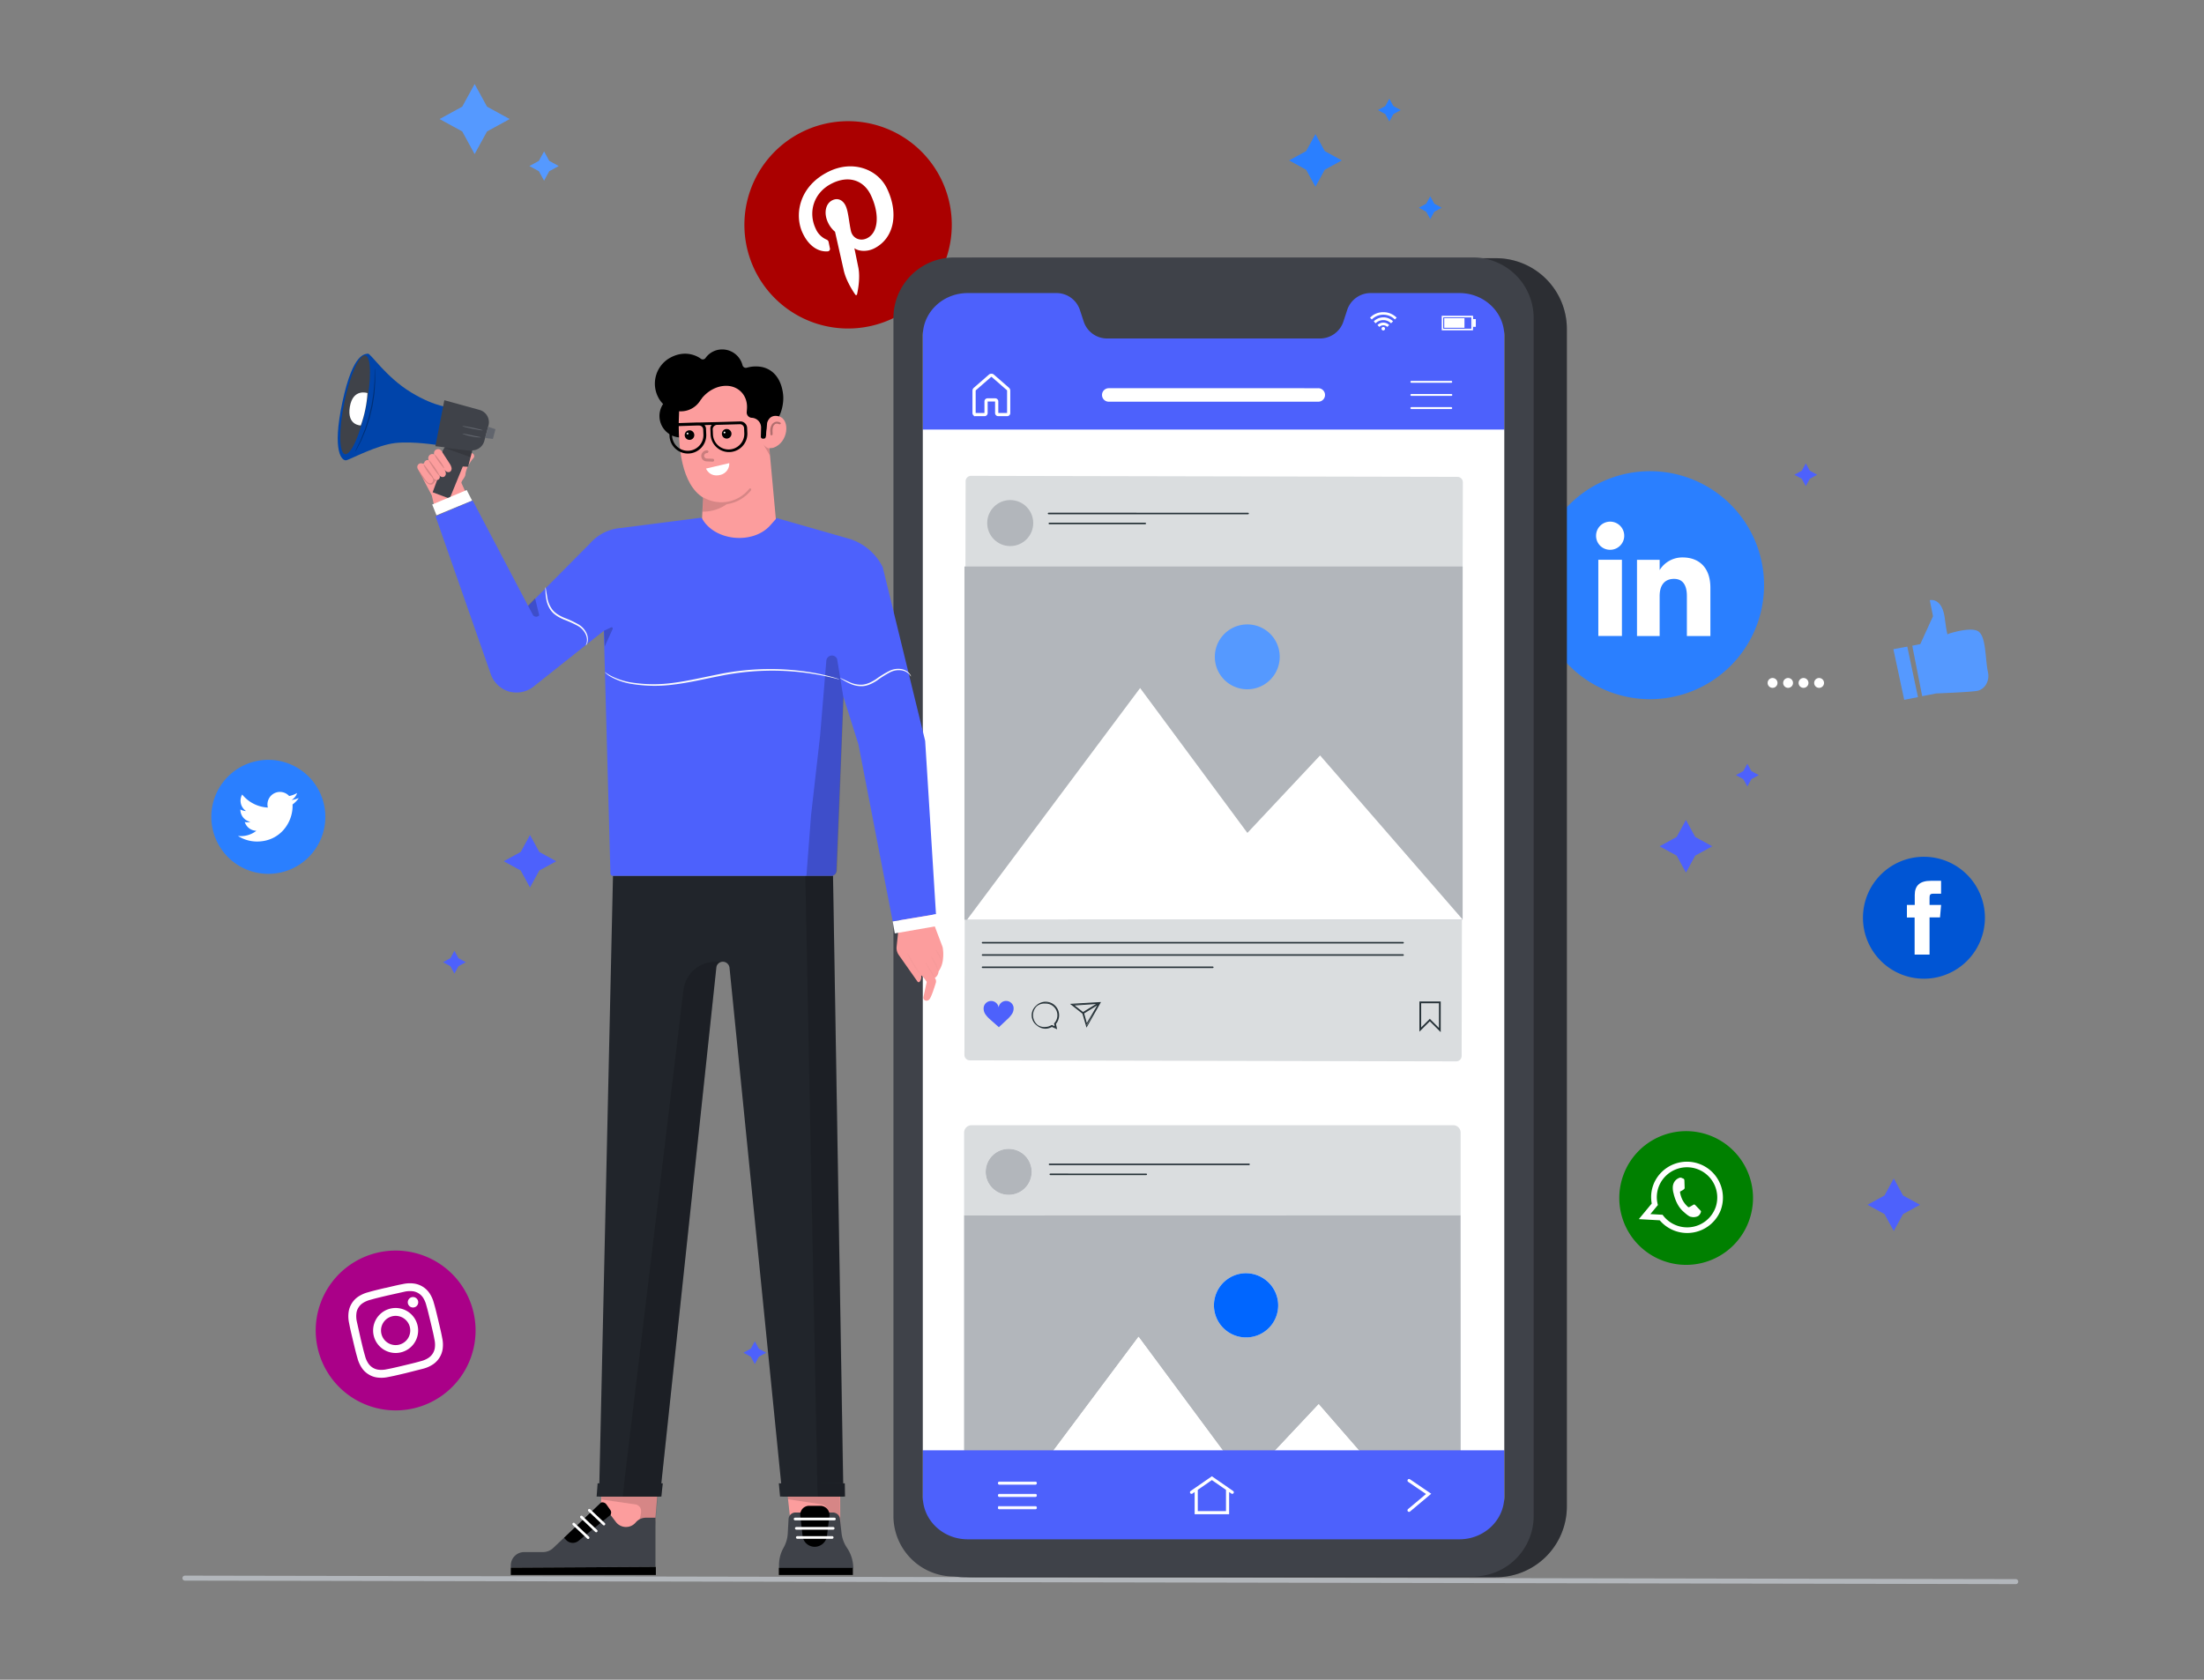 <svg xmlns="http://www.w3.org/2000/svg" xmlns:xlink="http://www.w3.org/1999/xlink" width="1265.041" height="964.298" fill="none" xmlns:v="https://vecta.io/nano"><rect width="100%" height="100%" fill="#808080" stroke="none"/><style><![CDATA[.B{fill:#fff}.C{fill:#000}.D{fill:#4d61fc}.E{fill:#fc9d9d}.F{opacity:.15}.G{stroke-miterlimit:10}.H{fill:#b2b6bb}.I{fill:#2a7fff}.J{fill:#3f4249}.K{stroke-linecap:round}.L{stroke:#fff}.M{stroke:#263238}]]></style><path d="M1157.16 909.415l-1051.2-2c-.35-.04-.673-.21-.907-.47-.234-.27-.364-.61-.364-.96s.13-.69.364-.96c.234-.26.557-.43.907-.47l1051.21 2c.35.04.67.21.91.47.23.27.36.61.36.96s-.13.69-.36.96c-.24.26-.56.43-.91.47z" class="H"/><path d="M512.81 182.605a59.54 59.54 0 0 1-45.47 2.724c-14.91-5.155-27.17-16.023-34.08-30.214h0c-6.9-14.196-7.88-30.552-2.72-45.47 5.15-14.918 16.03-27.177 30.22-34.08h0c7.03-3.419 14.66-5.42 22.46-5.889a59.55 59.55 0 0 1 23.01 3.157 59.53 59.53 0 0 1 20.05 11.721 59.65 59.65 0 0 1 14.03 18.501h0c6.9 14.196 7.88 30.552 2.72 45.47-5.15 14.918-16.02 27.177-30.22 34.08z" fill="#a00"/><path d="M474.96 144.305c.22.006.44-.04.64-.136a1.44 1.44 0 0 0 .51-.412c.13-.175.23-.38.27-.598s.02-.442-.04-.654l-.68-3.3c-.2-1-.45-1.31-1.51-1.78-2.64-1.201-4.74-3.339-5.89-6-4.49-9.22-1.6-20.84 9.47-26.23 9.8-4.76 18.1-1.39 22 6.61 5.12 10.53 4.78 21.68-2.14 25-3.82 1.86-8.21.09-9.18-4.23-1.15-5.16-1.46-11.18-3.08-14.52-1.45-3-4.27-4.71-7.59-3.09-3.91 1.9-5.08 7.46-2.45 12.88a15.64 15.64 0 0 0 4 5.21l5 22.18c1.47 6.58 6.18 13.24 6.64 13.92.06.097.14.173.25.218.1.046.21.058.33.034a.5.5 0 0 0 .28-.163c.08-.083.13-.187.14-.299.13-.64 2-8.65.78-15.15l-2.31-11.29c2.44 1.81 7.18 2.13 11.13.22 11.73-5.71 14.49-20.28 7.53-34.61-5.27-10.83-19.34-16.45-33.29-9.67-17.35 8.43-20 25.12-15 35.49 2.97 6.34 8.07 10.75 14.19 10.37z" class="B"/><path d="M947.067 401.399a65.46 65.46 0 0 1-65.44-65.46h0c0-8.595 1.693-17.105 4.983-25.045s8.11-15.155 14.188-21.232 13.293-10.896 21.233-14.185a65.45 65.45 0 0 1 25.046-4.978h0c8.595 0 17.106 1.693 25.047 4.982a65.43 65.43 0 0 1 21.233 14.188 65.44 65.44 0 0 1 14.188 21.233c3.289 7.941 4.982 16.452 4.982 25.047h0c0 8.596-1.693 17.108-4.983 25.049a65.47 65.47 0 0 1-35.427 35.422 65.47 65.47 0 0 1-25.05 4.979z" class="I"/><path d="M930.947 321.359h-13.55v43.76h13.55zm-6.84-5.73c1.602.016 3.171-.444 4.511-1.323a8.08 8.08 0 0 0 3.011-3.609c.624-1.475.795-3.102.493-4.675a8.08 8.08 0 0 0-2.193-4.157 8.07 8.07 0 0 0-4.136-2.234c-1.569-.319-3.198-.163-4.679.446s-2.748 1.644-3.639 2.975-1.368 2.896-1.368 4.497a8.02 8.02 0 0 0 .586 3.086 8 8 0 0 0 1.729 2.623 8.02 8.02 0 0 0 2.605 1.755c.976.407 2.023.616 3.08.616zm28.49 26.52c0-6.16 2.83-9.82 8.25-9.82 5 0 7.38 3.52 7.38 9.82v23h13.49v-27.74c0-11.72-6.65-17.39-15.92-17.39-2.64-.037-5.244.611-7.557 1.882a15.25 15.25 0 0 0-5.643 5.368v-5.89h-13v43.76h13z" class="B"/><path d="M559.11 148.235h299.56c10.79 0 21.13 4.285 28.76 11.912s11.91 17.972 11.91 28.758v675.91c0 5.34-1.05 10.63-3.1 15.56-2.04 4.94-5.04 9.42-8.81 13.2-3.78 3.77-8.26 6.77-13.2 8.81-4.93 2.05-10.22 3.1-15.56 3.1H552.93c-5.596 0-10.963-2.22-14.92-6.18a21.1 21.1 0 0 1-6.18-14.92v-708.86a27.29 27.29 0 0 1 27.29-27.29z" class="J"/><path opacity=".3" d="M559.11 148.235h299.56c10.79 0 21.13 4.285 28.76 11.912s11.91 17.972 11.91 28.758v675.91c0 5.34-1.05 10.63-3.1 15.56-2.04 4.94-5.04 9.42-8.81 13.2-3.78 3.77-8.26 6.77-13.2 8.81-4.93 2.05-10.22 3.1-15.56 3.1H557.91c-6.917 0-13.55-2.75-18.441-7.64a26.07 26.07 0 0 1-7.639-18.44v-703.88a27.29 27.29 0 0 1 27.29-27.29z" class="C"/><path d="M870.12 158.725H525.24v728.08h344.88z" class="B"/><path d="M863.53 161.605h-334v85h334z" class="D"/><path d="M838.37 785.225v-135a4.25 4.25 0 0 0-4.25-4.25h-276.5a4.25 4.25 0 0 0-4.25 4.25v47.49l285-.07zm-259.41-99.26c-2.615 0-5.171-.775-7.345-2.228s-3.868-3.517-4.869-5.933-1.262-5.074-.752-7.638 1.769-4.92 3.618-6.769a13.22 13.22 0 0 1 6.769-3.618c2.564-.51 5.223-.248 7.638.752s4.48 2.695 5.933 4.869 2.228 4.73 2.228 7.345a13.22 13.22 0 0 1-13.22 13.22z" fill="#dadddf"/><path d="M838.35 697.655l-285 .07v184.67h14.17l86-114.94 61.59 83.15 41.78-44.48 66.32 76.26h15.18v-97.18zm-123.32 70.16c-3.639-.035-7.186-1.147-10.195-3.195s-5.344-4.94-6.712-8.312a18.43 18.43 0 0 1-.976-10.639c.731-3.566 2.502-6.834 5.087-9.395a18.44 18.44 0 0 1 20.074-3.917 18.43 18.43 0 0 1 8.246 6.792c2.019 3.029 3.096 6.587 3.096 10.226a18.52 18.52 0 0 1-1.442 7.086c-.942 2.244-2.317 4.281-4.046 5.993s-3.779 3.068-6.032 3.988-4.666 1.386-7.1 1.373z" class="H"/><path d="M715.11 850.625l-61.64-83.17-85.94 114.94 255.68.01-66.31-76.26z" class="B"/><path d="M715.02 730.935a18.44 18.44 0 0 0-10.192 3.2 18.43 18.43 0 0 0-6.708 8.314c-1.367 3.373-1.705 7.074-.972 10.639s2.504 6.832 5.09 9.392 5.872 4.297 9.444 4.993 7.269.321 10.628-1.081a18.44 18.44 0 0 0 11.34-17.017c-.01-2.435-.501-4.843-1.443-7.088a18.51 18.51 0 0 0-4.049-5.995c-1.73-1.713-3.781-3.067-6.035-3.987s-4.668-1.384-7.103-1.37z" fill="#06f"/><use xlink:href="#B" class="H"/><path d="M602.41 668.445h114.51m-114.07 5.72l55.06.01" stroke-width=".88" class="G K M"/><path d="M863.5 832.605h-334v59h334z" class="D"/><path d="M837.65 883.695H555.4c-14.22 0-25.74-11-25.74-24.53v-666.39c0-13.55 11.53-24.53 25.75-24.53h50.81a14.14 14.14 0 0 1 8.31 2.561c2.432 1.705 4.266 4.133 5.24 6.939l2.33 7.08a14.13 14.13 0 0 0 5.241 6.935c2.432 1.704 5.34 2.598 8.309 2.555h121.8a14.14 14.14 0 0 0 8.308-2.557c2.432-1.703 4.266-4.129 5.242-6.933l2.32-7.08a14.16 14.16 0 0 1 5.247-6.938c2.434-1.705 5.342-2.602 8.313-2.562h50.81c14.22 0 25.75 11 25.74 24.53v666.39c-.03 13.54-11.56 24.53-25.78 24.53zm-324.84-701.09v687.73c.011 9.2 3.671 18.03 10.177 24.54a34.78 34.78 0 0 0 24.533 10.18h298c9.22 0 18.06-3.66 24.58-10.18s10.19-15.36 10.19-24.58v-687.73a34.79 34.79 0 0 0-10.19-24.573c-6.52-6.517-15.36-10.177-24.58-10.177h-298a34.76 34.76 0 0 0-34.71 34.79z" class="J"/><g class="B"><use xlink:href="#C"/><path d="M833.03 227.285H810.1a.55.55 0 0 1-.55-.55c-.001-.073.012-.145.039-.212s.068-.129.119-.18.112-.092.18-.119.139-.04.212-.039h22.93a.55.55 0 0 1 .55.55.55.55 0 0 1-.55.55z"/><use xlink:href="#C" y="15.07"/></g><path d="M568.19 215.785l-8.67 7.56a1.27 1.27 0 0 0-.316.429c-.074.164-.113.341-.114.521v12.85c0 .224.088.438.245.598a.85.85 0 0 0 .595.252h5.19c.111 0 .222-.022.325-.065a.84.84 0 0 0 .276-.184c.079-.079.141-.173.184-.276a.84.84 0 0 0 .065-.325v-6.71c0-.224.088-.438.245-.598s.371-.249.595-.252h4.43a.85.85 0 0 1 .84.85v6.71a.84.84 0 0 0 .249.601.83.83 0 0 0 .276.184.84.84 0 0 0 .325.065h5.19a.85.85 0 0 0 .84-.85v-12.84a1.29 1.29 0 0 0-.43-1l-8.67-7.56c-.238-.192-.537-.294-.843-.287s-.599.123-.827.327z" stroke-width="1.84" class="G L"/><path d="M836.54 273.76l-279.19-.584a3.1 3.1 0 0 0-3.106 3.093l-.69 329.349a3.1 3.1 0 0 0 3.094 3.107l279.189.585a3.1 3.1 0 0 0 3.107-3.094l.689-329.349a3.1 3.1 0 0 0-3.093-3.107z" fill="#dadddf"/><path d="M839.52 325.225H553.57v202.76h285.95z" class="H"/><path d="M555.08 527.975l99.32-132.98 61.57 83.17 41.73-44.48 81.84 94.22z" class="B"/><path d="M734.52 376.915c.036 3.69-1.026 7.308-3.05 10.393a18.61 18.61 0 0 1-8.319 6.937 18.62 18.62 0 0 1-10.772 1.134c-3.624-.698-6.958-2.457-9.58-5.054s-4.414-5.914-5.147-9.531a18.62 18.62 0 0 1 7.885-19.168 18.62 18.62 0 0 1 10.363-3.151 18.54 18.54 0 0 1 18.62 18.44z" fill="#59f"/><use xlink:href="#B" x="0.88" y="-372.46" class="H"/><g class="G M"><path d="M826.43 591.335l-5.75-5.73-5.47 5.46v-15.63h11.23z"/><path d="M606.42 590.455l-2.69-1.2c-1.057.63-2.252.994-3.48 1.06-1.715.018-3.385-.552-4.73-1.617s-2.283-2.559-2.659-4.233a7.49 7.49 0 0 1 .596-4.963c.761-1.538 2.027-2.766 3.585-3.483a7.49 7.49 0 0 1 4.978-.451c1.663.424 3.129 1.405 4.154 2.78s1.548 3.061 1.48 4.775a7.49 7.49 0 0 1-1.854 4.642zm-6.28-14.56c-.981-.104-1.972.001-2.909.307a7 7 0 0 0-4.238 3.844c-.396.903-.596 1.88-.589 2.866a7 7 0 0 0 .634 2.855c.41.897 1.005 1.697 1.746 2.348s1.61 1.138 2.552 1.429a7.01 7.01 0 0 0 2.914.261c1.186-.073 2.337-.437 3.35-1.06l.11-.06 2 .88-.45-1.94.09-.1a6.94 6.94 0 0 0-1.369-10.533c-1.14-.73-2.468-1.112-3.821-1.097zm14.7.62l6.66 5.27 2.2 7.52 7.8-13.78zm15.25-.43l-8.46 5.2-5.48-4.27zm-6.39 11.85l-1.71-6.27 8.53-5.24z" stroke-width=".5"/></g><path d="M581.73 578.085a4.33 4.33 0 0 0-1.567-2.532 4.34 4.34 0 0 0-5.591.189 4.34 4.34 0 0 0-1.392 2.633 4.33 4.33 0 0 0-4.211-3.721 4.33 4.33 0 0 0-2.827.986c-.796.655-1.332 1.571-1.512 2.585a5.81 5.81 0 0 0 1.07 4.21 16.98 16.98 0 0 0 3.06 3.22l4.57 4.06 4.38-4.13c1.136-.957 2.144-2.056 3-3.27a5.83 5.83 0 0 0 1.02-4.23z" class="D"/><g stroke-width=".88" class="G K M"><path d="M563.97 541.195l241.35.02m-241.35 7.03l241.35.01m-241.35 7.04l132.13.01m-94.24-260.52l114.51.01"/><path d="M602.3 300.515h55.05"/></g><path d="M594.37 852.105h-20.85a.68.68 0 0 1-.365-.24c-.092-.12-.142-.26-.142-.41s.05-.29.142-.41a.68.68 0 0 1 .365-.24h20.88c.145.04.274.12.366.24s.142.26.142.41-.05.29-.142.41-.221.2-.366.24zm0 7.04h-20.85a.65.65 0 0 1-.353-.24.68.68 0 0 1-.136-.4c0-.15.048-.29.136-.41a.65.65 0 0 1 .353-.24h20.88c.141.04.264.12.353.24a.68.68 0 0 1 .136.41.68.68 0 0 1-.136.4c-.089.12-.212.2-.353.24zm0 7.05h-20.85a.58.58 0 0 1-.5-.64c-.017-.15.025-.3.118-.43a.58.58 0 0 1 .382-.22h20.88a.68.68 0 0 1 .365.24c.092.12.142.26.142.41s-.05.29-.142.41a.68.68 0 0 1-.365.24z" stroke-width=".45" class="B L G"/><path d="M808.76 849.965l11.24 7.65-11.25 9.44m-104.16-12.15v13.5H686.6v-13.5m-2.7 1.8l11.7-8.1 11.69 8.1" stroke-width="1.8" class="K G L"/><g class="B"><path d="M801.68 182.335l-.68.68-.39.39a9.35 9.35 0 0 0-3.034-2.032c-1.135-.472-2.352-.714-3.581-.714s-2.446.242-3.581.714a9.35 9.35 0 0 0-3.034 2.032l-.38-.39-.67-.68h.05l.87-.77c.614-.505 1.285-.934 2-1.28a10.4 10.4 0 0 1 2.66-.89l1.33-.18h1.17l.9.07c.834.092 1.654.287 2.44.58.572.211 1.124.472 1.65.78a10.19 10.19 0 0 1 1.58 1.1l.72.65zm-12.16 3.27l-1-1.12a7.61 7.61 0 0 1 4.41-2.21c1.202-.182 2.43-.078 3.583.305a7.71 7.71 0 0 1 3.057 1.895l-1.14 1.13a6.29 6.29 0 0 0-8.88 0zm7.83 1l-1.08 1.08a3.14 3.14 0 0 0-1.044-.703c-.392-.162-.812-.242-1.236-.237-.422-.002-.84.081-1.229.242a3.18 3.18 0 0 0-1.041.698l-1.08-1.07c.438-.445.959-.799 1.535-1.041s1.194-.367 1.818-.368a4.71 4.71 0 0 1 1.819.362 4.73 4.73 0 0 1 1.538 1.037zm-2.38 2.1a1 1 0 0 1-.168.556c-.11.164-.266.292-.449.368s-.384.095-.578.057-.372-.134-.512-.274-.235-.318-.274-.512a1.01 1.01 0 0 1 .057-.578c.076-.182.204-.339.369-.449s.357-.168.555-.168c.265 0 .52.105.707.293s.293.442.293.707zm219.607 203.354c0-.56.166-1.107.477-1.572a2.84 2.84 0 0 1 1.27-1.043c.517-.215 1.086-.27 1.635-.161a2.83 2.83 0 0 1 1.449.775c.396.396.665.9.775 1.449s.053 1.118-.161 1.635-.577.959-1.043 1.27a2.83 2.83 0 0 1-2.655.262c-.343-.143-.655-.351-.918-.614s-.471-.575-.614-.918a2.83 2.83 0 0 1-.215-1.083zm8.91 0c0-.56.166-1.108.478-1.573a2.83 2.83 0 0 1 1.271-1.043 2.84 2.84 0 0 1 3.086.618c.395.397.664.902.772 1.452a2.83 2.83 0 0 1-2.787 3.376c-.749-.003-1.466-.302-1.995-.832a2.83 2.83 0 0 1-.825-1.998z"/><use xlink:href="#D"/><use xlink:href="#D" x="8.939"/><path d="M845.46 189.605h-17.94v-8.33h18zm-17.09-.91h16.15v-6.51h-16.15zm12.2-6.04h-11.61v5.51h11.61z"/><path d="M847.08 183.175h-1.6v4.46h1.6zm-90.42 39.69H636.4a3.87 3.87 0 0 0-3.87 3.87v.01a3.87 3.87 0 0 0 3.87 3.87h120.26a3.87 3.87 0 0 0 3.87-3.87v-.01a3.87 3.87 0 0 0-3.87-3.87z"/></g><path d="M954.1 723.605c-4.71-1.797-9.01-4.504-12.67-7.965s-6.6-7.61-8.66-12.209c-2.05-4.598-3.18-9.557-3.32-14.592a38.31 38.31 0 0 1 2.51-14.754h0a38.33 38.33 0 0 1 7.96-12.693 38.49 38.49 0 0 1 12.22-8.674 38.37 38.37 0 0 1 14.61-3.332c5.04-.139 10.06.717 14.77 2.519h0c9.5 3.632 17.17 10.889 21.32 20.175 4.16 9.287 4.45 19.842.82 29.345h0a38.34 38.34 0 0 1-7.96 12.695c-3.46 3.667-7.62 6.615-12.22 8.676a38.35 38.35 0 0 1-14.61 3.331 38.34 38.34 0 0 1-14.77-2.522z" fill="green"/><path d="M987.81 694.245a20.62 20.62 0 0 0-.81-15.356c-2.23-4.824-6.24-8.6-11.19-10.544a20.67 20.67 0 0 0-15.38.109c-4.92 2.013-8.87 5.846-11.04 10.701-.12.28-.24.56-.34.84-1.34 3.485-1.68 7.271-1 10.94l-7.4 8.95 12 .68c2.32 2.723 5.3 4.799 8.65 6.026 3.36 1.227 6.98 1.563 10.5.976 3.53-.587 6.84-2.078 9.62-4.327a20.76 20.76 0 0 0 6.23-8.505c.05-.13.11-.32.16-.49zm-25.62 9.22c-3.18-1.206-5.93-3.321-7.91-6.08l-7-.39 4.31-5.21c-.97-3.505-.78-7.227.52-10.62a16.99 16.99 0 0 1 .68-1.53 17.34 17.34 0 0 1 9.32-8.389c4.04-1.539 8.51-1.516 12.53.066 4.03 1.582 7.32 4.608 9.23 8.486s2.31 8.331 1.11 12.487c-.13.449-.28.889-.46 1.32a17.34 17.34 0 0 1-9.13 9.532 17.33 17.33 0 0 1-13.2.328zm13.52-8.86l-2.65-2.77c-.37-.32-.66-.52-1.16-.17s-1.81 1.06-2.2 1.26-.68.14-1.07-.27c-1.18-1.086-2.17-2.368-2.92-3.79-.67-1.342-1.13-2.774-1.39-4.25-.09-.57.25-.73.58-.87s.68-.37 1-.55l.25-.16c.18-.138.36-.288.52-.45a.84.84 0 0 0 .24-.38.86.86 0 0 0 .03-.45l-.13-4c-.04-1-.49-1.08-.77-1.18s-.57-.27-.88-.39a1.83 1.83 0 0 0-1.49.1 5.65 5.65 0 0 0-1.93 1.31 5.54 5.54 0 0 0-1.22 1.98c-.2.543-.33 1.112-.37 1.69a11.68 11.68 0 0 0 .45 3.9c.11.39 1.28 6.45 5.36 10.17s4.34 3.09 5.24 3.34 3.23-.06 4-1a4.08 4.08 0 0 0 1.13-2.13c.03-.28-.24-.52-.62-.94z" fill-rule="evenodd" class="B"/><path d="M154.01 501.665a32.72 32.72 0 0 1-12.524-2.492c-3.97-1.645-7.578-4.056-10.616-7.095a32.73 32.73 0 0 1-7.092-10.619c-1.644-3.97-2.489-8.226-2.488-12.524h0c0-8.678 3.447-17 9.583-23.137s14.459-9.583 23.137-9.583h0c4.298 0 8.554.847 12.525 2.491s7.579 4.056 10.619 7.095 5.45 6.648 7.095 10.619 2.491 8.227 2.491 12.525h0a32.72 32.72 0 0 1-2.492 12.524c-1.645 3.97-4.056 7.578-7.095 10.616a32.71 32.71 0 0 1-10.619 7.092c-3.97 1.644-8.226 2.489-12.524 2.488z" class="I"/><path d="M136.58 479.895c3.28 2.109 7.1 3.224 11 3.21 13.29 0 20.79-11.21 20.34-21.28 1.404-1.007 2.614-2.261 3.57-3.7a14.47 14.47 0 0 1-4.11 1.13c1.501-.907 2.621-2.328 3.15-4a14.38 14.38 0 0 1-4.55 1.73 7.16 7.16 0 0 0-4.099-2.246 7.15 7.15 0 0 0-4.611.761c-1.409.763-2.521 1.975-3.16 3.445s-.764 3.11-.36 4.66c-2.844-.143-5.626-.883-8.166-2.172a20.31 20.31 0 0 1-6.574-5.308 7.16 7.16 0 0 0-.754 5.173c.41 1.758 1.469 3.296 2.964 4.307-1.136-.037-2.247-.345-3.24-.9a7.17 7.17 0 0 0 5.74 7.11c-1.054.281-2.158.322-3.23.12.453 1.426 1.34 2.675 2.538 3.572a7.17 7.17 0 0 0 4.142 1.428 14.37 14.37 0 0 1-10.59 2.96z" class="B"/><path d="M237.72 808.445a45.88 45.88 0 0 1-55.26-34h0a45.88 45.88 0 0 1 5.556-34.671c6.376-10.363 16.608-17.769 28.444-20.589h0a45.88 45.88 0 0 1 34.671 5.556c10.364 6.376 17.77 16.608 20.589 28.444h0c2.819 11.837.821 24.308-5.556 34.671s-16.607 17.769-28.444 20.589z" fill="#a08"/><path d="M222.31 743.755l9.92-2.22c1.559-.341 3.164-.422 4.75-.24 1.151.161 2.256.558 3.246 1.168a8.42 8.42 0 0 1 2.504 2.372 14.2 14.2 0 0 1 1.92 4.35c.73 2.55.94 3.32 2.5 9.85s1.72 7.31 2.21 9.92a13.92 13.92 0 0 1 .24 4.75 8.32 8.32 0 0 1-1.16 3.25c-.61.991-1.421 1.842-2.38 2.5-1.324.887-2.793 1.537-4.34 1.92-2.55.73-3.32.94-9.85 2.5s-7.32 1.71-9.93 2.21a13.86 13.86 0 0 1-4.74.24 8.32 8.32 0 0 1-3.25-1.16c-.991-.61-1.842-1.421-2.5-2.38-.887-1.324-1.537-2.793-1.92-4.34-.74-2.55-.95-3.32-2.5-9.85l-2.22-9.93c-.345-1.556-.422-3.158-.23-4.74a7.65 7.65 0 0 1 1.16-3.25c.596-.998 1.405-1.852 2.37-2.5a14.12 14.12 0 0 1 4.35-1.93c2.55-.73 3.32-.94 9.85-2.49zm-1.05-4.41c-6.65 1.58-7.47 1.81-10.05 2.55a18.55 18.55 0 0 0-5.67 2.55c-1.476 1.015-2.724 2.328-3.662 3.853a12.85 12.85 0 0 0-1.788 5.007c-.264 2.07-.173 4.17.27 6.21.51 2.64.68 3.48 2.26 10.13s1.81 7.47 2.55 10.05a18.55 18.55 0 0 0 2.55 5.67c1.005 1.486 2.323 2.735 3.86 3.66a12.19 12.19 0 0 0 5 1.79 18.08 18.08 0 0 0 6.21-.28c2.64-.5 3.48-.67 10.13-2.25l10.05-2.55a18.55 18.55 0 0 0 5.67-2.55c1.474-1.018 2.719-2.331 3.658-3.856s1.548-3.23 1.792-5.004a18.14 18.14 0 0 0-.28-6.22c-.5-2.63-.67-3.47-2.25-10.12s-1.81-7.47-2.55-10a18.55 18.55 0 0 0-2.55-5.67c-1.018-1.474-2.331-2.719-3.856-3.658s-3.23-1.548-5.004-1.792c-2.074-.265-4.177-.173-6.22.27-2.63.51-3.47.68-10.12 2.26m2.84 11.85c-2.487.59-4.743 1.904-6.483 3.776s-2.885 4.218-3.292 6.741a12.91 12.91 0 0 0 5.979 13.054c2.176 1.341 4.701 2.006 7.255 1.912s5.023-.945 7.094-2.443a12.91 12.91 0 0 0 4.54-5.972c.89-2.396 1.049-5.002.457-7.488a12.93 12.93 0 0 0-5.794-8.005c-2.915-1.796-6.424-2.362-9.756-1.575zm4.93 20.73a8.4 8.4 0 0 1-4.863-.296c-1.555-.578-2.905-1.604-3.878-2.948a8.38 8.38 0 0 1-1.586-4.606c-.061-1.658.37-3.298 1.24-4.711a8.38 8.38 0 0 1 3.649-3.228 8.39 8.39 0 0 1 10.639 12.027 8.39 8.39 0 0 1-5.201 3.762zm10.95-25.03c.133.576.092 1.179-.117 1.732a2.99 2.99 0 0 1-1.057 1.378 3 3 0 0 1-3.322.118c-.503-.31-.904-.762-1.152-1.299a3 3 0 0 1-.239-1.72c.091-.584.353-1.128.753-1.564a3 3 0 0 1 1.494-.885 3.01 3.01 0 0 1 1.18-.051 3.02 3.02 0 0 1 1.109.409 2.99 2.99 0 0 1 .864.805c.232.323.398.689.487 1.077" class="B"/><path d="M1097.59 370.695l4.61-.92 7.29-16-1.83-9.21s7-1.85 8.6 10.37 1.85 9 1.85 9 11.64-3.95 16.66-1.87c5.41 2.23 4.5 15.73 6.28 23.85.89 4.09-.87 8.41-4.49 10.13a6.76 6.76 0 0 1-1.59.55c-3.78.75-23.68 1.5-23.68 1.5l-8 1.58zm-10.83 2l6.21 29.07 7.9-1.56-6.13-29z" fill="#59f"/><path d="M1104.29 561.865a35 35 0 0 1-24.75-10.251c-6.56-6.564-10.25-15.466-10.25-24.749h0c0-9.283 3.69-18.185 10.25-24.749s15.47-10.251 24.75-10.251h0a35.02 35.02 0 0 1 24.75 10.251c6.56 6.564 10.25 15.466 10.25 24.749h0c0 9.283-3.69 18.185-10.25 24.749-6.57 6.564-15.47 10.251-24.75 10.251z" fill="#0055d4"/><path d="M1098.95 548.005h8.57v-21.35h6l.63-7.15h-6.63v-4.08c0-1.68.34-2.35 2-2.35h4.61v-7.42h-5.9c-6.35 0-9.21 2.8-9.21 8.14v5.71h-4.5v7.23h4.43z" class="B"/><path d="M797.45 56.655l2.32 4.23 4.23 2.32-4.23 2.31-2.32 4.23-2.31-4.23-4.24-2.32 4.24-2.31z" class="I"/><path d="M1036.479 265.995l2.31 4.23 4.23 2.32-4.23 2.31-2.32 4.23-2.31-4.23-4.23-2.31 4.23-2.32zm-33.539 172.44l2.31 4.23 4.23 2.32-4.23 2.31-2.31 4.23-2.32-4.23-4.23-2.32 4.23-2.31z" class="D"/><path d="M820.93 112.705l2.32 4.23 4.23 2.31-4.23 2.32-2.32 4.23-2.31-4.23-4.23-2.32 4.23-2.31z" class="I"/><path d="M312.29 86.915l2.97 5.43 5.44 2.98-5.44 2.97-2.98 5.44-2.97-5.44-5.44-2.97 5.44-2.98z" fill="#59f"/><path d="M260.83 545.835l2.31 4.23 4.24 2.32-4.24 2.31-2.31 4.23-2.32-4.23-4.23-2.31 4.24-2.32zm172.43 224.18l2.31 4.24 4.23 2.31-4.23 2.31-2.31 4.24-2.32-4.24-4.23-2.31 4.23-2.32z" class="D"/><path d="M755.03 76.975l5.35 9.77 9.77 5.35-9.77 5.34-5.35 9.78-5.34-9.78-9.77-5.34 9.77-5.35z" class="I"/><path d="M272.43 48.215l7.11 13.01 13.02 7.12-13.02 7.12-7.12 13.01-7.11-13.02-13.01-7.11 13.01-7.12z" fill="#59f"/><path d="M967.69 470.725l5.34 9.77 9.78 5.35-9.78 5.34-5.34 9.78-5.34-9.78-9.78-5.34 9.78-5.35zm-663.48 8.62l5.33 9.75 9.75 5.33-9.75 5.33-5.33 9.75-5.33-9.75-9.75-5.33 9.75-5.33zm782.77 197.22l5.33 9.75 9.75 5.33-9.75 5.33-5.33 9.75-5.33-9.75-9.75-5.33 9.75-5.33z" class="D"/><path d="M270.29 260.135c-1.5.23-4.7 3.09-6.82 7.65l-.12.2c-1.54 3.09-5-4.2-5.88-7-.147-.434-.392-.828-.716-1.153a3.01 3.01 0 0 0-1.151-.719 3 3 0 0 0-1.35-.139c-.455.058-.89.219-1.273.471l-8.71 6.35-2.79.64c-.626.366-1.092.952-1.306 1.645s-.163 1.439.146 2.095l7.52 14.25 2.11 9.21 18.88-7.58-4-8.85c0-1.25 2.08-2.95 2.28-4.66.182-1.549.632-3.055 1.33-4.45.747-1.577 1.655-3.071 2.71-4.46.09-.08.19-.2.28-.27a1.9 1.9 0 0 0 .45-.58 1.7 1.7 0 0 0 .055-1.835 1.7 1.7 0 0 0-1.645-.815z" class="E"/><path d="M259.25 234.015s-8.85 0-23.27-8.73-23.4-22.66-24.83-22.26-8.44-1.12-14.62 27.82-.07 34 2.32 33.38 17.67-8.78 28.11-9.9 24.71 1.28 24.71 1.28z" fill="#04a"/><g class="J"><path d="M280.37 244.295l-1.65 6.12-.74 2.74a7.31 7.31 0 0 1-3.254 4.337c-1.6.975-3.514 1.299-5.346.903l-19.48-2.24 5.14-26.39 20.21 5.57a7.32 7.32 0 0 1 4.407 3.424c.96 1.679 1.216 3.669.713 5.536z"/><path d="M271.91 255.395l-3.23 12.58-3.06-.16-7.54 18.45-9.75-3.66s4.39-11.65 5.56-16.07-1.41-4.79-1.41-4.79l3.9-7.12zm-74.3-24.29c-3.23 15.65-3.07 28.92.37 29.63s8.85-11.41 12.08-27.06 3.07-28.92-.37-29.63-8.85 11.41-12.08 27.06z"/></g><path d="M282.9 252.005l-4.45-.59 1.74-6.44 4.19 1.46z" fill="#61656d"/><path d="M249.62 276.385s-2.1 5.32-7.1-2.06l-2.64-5.06 11.05 6.28zm5.42-19.34l15.05 5.45.92-3.59z" class="F C"/><path d="M277.11 247.055c0 .18-2.69-.23-5.93-.9s-5.85-1.35-5.81-1.53 2.69.23 5.94.9 5.84 1.36 5.8 1.53zm-1.09 4.03c0 .09-.62.08-1.61 0-.5 0-1.09-.09-1.74-.17s-1.35-.26-2.09-.41c-1.81-.292-3.574-.816-5.25-1.56 0-.19 2.45.29 5.38.93l2.06.46 1.7.3c.96.19 1.56.36 1.55.45z" fill="#61656d"/><path d="M210.94 225.655s-8.35-2.91-10.14 7.89 6.29 10.71 6.29 10.71c2.15-5.989 3.446-12.25 3.85-18.6z" class="B"/><path opacity=".3" d="M215.14 211.465c.1.645.147 1.297.14 1.95l.12 5.36-.24 3.69c0 .66-.09 1.35-.14 2.06 0 .35-.05.71-.07 1.07s-.1.73-.15 1.1l-.7 4.64-.19 1.22-.26 1.22-.59 2.49-.59 2.49-.31 1.22-.38 1.17-1.45 4.47-.35 1.05-.42 1-.8 1.91-1.44 3.41-2.49 4.73a12.43 12.43 0 0 1-1 1.69c.207-.623.465-1.229.77-1.81l2.31-4.81 1.36-3.42.76-1.9.4-1c.13-.34.23-.7.34-1.05l1.41-4.45.37-1.17c.13-.4.2-.8.3-1.2l.58-2.47.59-2.48.27-1.21.19-1.21.73-4.6.16-1.09.09-1.07.17-2 .31-3.67.09-5.33a12.27 12.27 0 0 1 .11-2z" class="C"/><g class="E"><path d="M250.1 258.225c-.511.382-.857.945-.965 1.574s.03 1.276.385 1.806l5 7.41c.437.665 1.001 1.236 1.66 1.68.319.22.694.346 1.081.364s.771-.074 1.109-.264c.326-.264.572-.613.711-1.008s.167-.822.079-1.232a6.86 6.86 0 0 0-1-2.31l-4.76-7.35a2.3 2.3 0 0 0-1.512-1.016 2.31 2.31 0 0 0-1.778.396z"/><path d="M246.79 261.095a2.49 2.49 0 0 0-.58 3.33l5 7.41a6.33 6.33 0 0 0 1.66 1.68 2.12 2.12 0 0 0 1.086.356 2.13 2.13 0 0 0 1.114-.256 2.25 2.25 0 0 0 .709-1.009c.138-.396.163-.822.071-1.231-.182-.827-.521-1.612-1-2.31l-4.76-7.35a2.3 2.3 0 0 0-1.512-1.016c-.308-.058-.624-.053-.93.016a2.31 2.31 0 0 0-.848.38z"/><path d="M244.3 264.515a2.11 2.11 0 0 0-.55 2.89l4.44 6.39a5.19 5.19 0 0 0 1.48 1.44c.292.218.645.338 1.01.344s.721-.103 1.02-.31.526-.504.648-.848a1.74 1.74 0 0 0 .032-1.066c-.161-.717-.46-1.397-.88-2l-4.24-6.33a2.1 2.1 0 0 0-.603-.592c-.239-.154-.507-.259-.788-.306a2.09 2.09 0 0 0-1.609.388z"/><path d="M240.41 266.355c-.449.321-.757.802-.86 1.344s.009 1.104.31 1.566l4.46 6.42a5.4 5.4 0 0 0 1.49 1.45 1.75 1.75 0 0 0 2.036.028 1.76 1.76 0 0 0 .684-1.918c-.16-.718-.459-1.397-.88-2l-4.26-6.37c-.162-.232-.369-.429-.608-.58a2.14 2.14 0 0 0-.785-.301c-.28-.048-.565-.039-.841.024s-.536.182-.766.347z"/></g><path d="M254.91 268.655c-.2.15-1.58-1.44-3.09-3.55s-2.56-3.92-2.36-4.06 1.57 1.45 3.08 3.55 2.57 3.92 2.37 4.06zm-2.71 4.35c-.2.13-1.72-1.72-3.38-4.14s-2.86-4.5-2.66-4.64 1.71 1.71 3.38 4.14 2.86 4.5 2.66 4.64zm-3.56 1.31c-.18.16-1.73-1.34-3.26-3.48s-2.44-4.09-2.24-4.21 1.45 1.59 3 3.7 2.68 3.83 2.5 3.99z" class="F C"/><path d="M270.96 287.375l-20.42 8.43-2.46-6.17 19.8-8.33z" class="B"/><path d="M374.59 890.085l-59.86 1.52 23.87-17a15.06 15.06 0 0 0 4.636-5.24c1.114-2.08 1.721-4.4 1.774-6.76l1.05-19 32.49.12z" class="E"/><path d="M367.95 868.195v-.35c.116-.99-.16-1.98-.77-2.76-.611-.79-1.505-1.3-2.49-1.43l-19.45-2.8.23-3.73h32.27l-2.92 31.68-26.08-2.91 8.61-3.38c2.899-1.2 5.416-3.17 7.283-5.69s3.013-5.51 3.317-8.63z" class="C F"/><path d="M482.32 888.925h-26.9l-5.01-45.54 31.79.12z" class="E"/><path d="M475.57 881.235l-.7-14c-.071-.88-.429-1.7-1.018-2.36a4.01 4.01 0 0 0-2.242-1.25l-19.34-2.92-.46-3.84 30.28.12.11 32.26z" class="C F"/><g fill="#21252b"><path d="M478.13 502.765l5.94 356.38h-34.94l-30.4-303.54c-.099-.952-.545-1.835-1.253-2.479a3.89 3.89 0 0 0-2.587-1.011c-.951-.007-1.867.351-2.561 1.001s-1.113 1.54-1.169 2.489l-32.38 303.51h-34.94l8-356.38z"/><path d="M485 859.145h-37.27l-.7-7.57h37.85z"/></g><path d="M485 859.145h-15.61l-.35-7.57h15.84zm-127.18-4.2l34.47-286.61c.532-4.451 2.673-8.554 6.019-11.536a18.37 18.37 0 0 1 12.151-4.654h4.31c-.951-.007-1.867.351-2.561 1.001a3.71 3.71 0 0 0-1.169 2.489l-32.14 301.88z" class="F C"/><path d="M379.6 859.145h-37.15l.58-7.57h37.38z" fill="#21252b"/><g class="C"><path d="M379.6 859.145h-22.13l.82-7.57h22.12zm98.53-356.38l6 348.57-15 .12-7.22-364.53z" class="F"/><path d="M390.39 251.155a12.37 12.37 0 0 1-11.86-12.86 12.37 12.37 0 0 1 3.974-8.593c2.412-2.225 5.608-3.4 8.886-3.267.37 0 1.37-.24 1.25.13-2.75 10.73.5 24.59-2.25 24.59z"/></g><g class="E"><path d="M445.52 300.205c0 .62-15.48 34.57-26.84 35.07-9.86.49-16.1-31.46-16-32.08l.84-16.59v-8.61c-.5-2-2.87-3.87-2.87-6.49-.75-12.11-2.13-23.09-2.13-23.09s39.57-26.46 42.06 4.37l1 4.49z"/><path d="M392.52 212.215s-14.1 72.76 19.47 76.25c29.08 3 30.95-42.31 30.95-42.31l-2.24-29.2-22.59-8.24z"/></g><g class="C"><path d="M402.12 229.605c3.37-4.74 9-8.23 15-8.11 6.74.13 12.23 5.49 11.61 13.36l-.13 1.74c-.053.793.204 1.575.717 2.182a3.06 3.06 0 0 0 2.033 1.068 5.59 5.59 0 0 1 2.143.468c.677.296 1.288.724 1.799 1.257a5.61 5.61 0 0 1 1.176 1.853 5.6 5.6 0 0 1 .372 2.162l-.13 5.12a1.12 1.12 0 0 0 .086.431 1.14 1.14 0 0 0 .245.365c.105.104.23.186.367.242a1.14 1.14 0 0 0 .432.082s1.5.25 1.74-1l.75-5.49-5.24-30.95-25.73-6.78-10.73 9.11z"/><path d="M441.52 257.395s-2-.13-3.62-2.75l4 6.87zm-10.44 24.08c-3.486 4.342-8.489 7.201-14 8a23.43 23.43 0 0 1-13.85 4.25l.37-8.24 1.12.62c4.214 2.145 9.039 2.77 13.66 1.768a20.52 20.52 0 0 0 11.7-7.268c.12-.25.62-.25.87-.12.106.139.175.304.197.478s0 .35-.067.512z" class="F"/></g><path d="M405.24 268.995l13.36-3.12c.068 1.527-.392 3.031-1.303 4.258s-2.216 2.104-3.697 2.482c-6.36 1.63-8.36-3.62-8.36-3.62z" class="B"/><path d="M417.1 246.285a2.75 2.75 0 0 1 1.529.464c.452.303.805.733 1.013 1.236s.261 1.056.155 1.59-.37 1.024-.756 1.408a2.75 2.75 0 0 1-1.411.75c-.534.105-1.087.049-1.589-.16s-.931-.564-1.232-1.018a2.75 2.75 0 0 1 .35-3.468c.515-.514 1.213-.802 1.941-.802z" class="C"/><path d="M415.85 248.785a.5.5 0 1 0 0-1 .5.5 0 1 0 0 1z" class="B"/><path d="M516.27 527.995l-1.64 15.55a6.84 6.84 0 0 0 1.2 4.62l10.79 15.34a.8.8 0 0 0 .665.355.8.8 0 0 0 .665-.355 4.44 4.44 0 0 0 .83-3c-.33-2 3.15 3.21 3.15 3.21l-1.9 8.59c-.061.256-.064.521-.01.778s.165.499.323.709a1.78 1.78 0 0 0 1.347.703c.403.008.8-.092 1.152-.289s.644-.484.848-.831c1.06-1.6 2.67-6.59 3.45-9.16.146-.478.165-.985.056-1.472s-.341-.938-.676-1.308h0c.636-.409 1.166-.964 1.547-1.617s.601-1.388.643-2.143c1.463-2.126 2.342-4.598 2.55-7.17.271-2.272.193-4.572-.23-6.82l-7.14-18.89z" class="E"/><g class="C"><path opacity=".023" d="M520.64 546.695c-.17.08 1.14 3.33 3.37 7s4.5 6.37 4.64 6.25-1.84-3-4-6.61l-4.01-6.64zm10.56 5.85c-.16.11 1.09 2.48 2.8 5.31s3.24 5 3.4 5-1.09-2.47-2.8-5.31-3.24-5.1-3.4-5zm3.11-3.52c-.16.12 1 1.93 2.2 4.33l2.08 4.39c.19-.05-.24-2.24-1.45-4.7s-2.69-4.14-2.83-4.02zm2.83-3.73c-.16.11.73 1.59 1.71 3.47s1.7 3.44 1.89 3.37-.26-1.77-1.28-3.69-2.17-3.26-2.32-3.15z"/><path d="M395.76 252.525a2.75 2.75 0 1 0 0-5.5 2.75 2.75 0 1 0 0 5.5z"/></g><path d="M394.63 249.405a.5.5 0 1 0 0-1 .5.5 0 1 0 0 1z" class="B"/><g class="C"><path opacity=".2" d="M405.52 264.875l3.5.13a.8.8 0 0 0 .315-.039c.101-.033.195-.086.276-.156a.81.81 0 0 0 .279-.555c.008-.106-.005-.213-.038-.315a.81.81 0 0 0-.157-.275.8.8 0 0 0-.249-.195.82.82 0 0 0-.306-.085l-3.49-.13a1.61 1.61 0 0 1-1.071-.512c-.279-.301-.432-.698-.429-1.108.12-.87.87-1.62 1.62-1.5.203-.028.394-.113.55-.246a1.07 1.07 0 0 0 .33-.504c.12-.37-.38-.75-.75-.87a3.29 3.29 0 0 0-2.28.831c-.626.558-1.016 1.334-1.09 2.169a3.1 3.1 0 0 0 .151 1.239 3.09 3.09 0 0 0 .626 1.08c.279.314.619.569 1 .747a3.11 3.11 0 0 0 1.213.294z"/><path d="M384.15 247.035l.13 3a10.55 10.55 0 0 0 .894 4.042c.562 1.276 1.372 2.427 2.381 3.388s2.2 1.711 3.501 2.21a10.55 10.55 0 0 0 4.082.692c1.393-.041 2.764-.357 4.034-.931s2.414-1.394 3.365-2.412 1.691-2.215 2.178-3.521a10.55 10.55 0 0 0 .655-4.088l-.13-3a3.32 3.32 0 0 0-.87-2.37l4.12-.12c-.278.324-.488.701-.617 1.108s-.174.837-.133 1.262l.12 3c.082 2.798 1.273 5.449 3.309 7.369s4.753 2.953 7.551 2.871a10.55 10.55 0 0 0 7.369-3.309 10.56 10.56 0 0 0 2.871-7.551l-.13-3a3.88 3.88 0 0 0-4-3.74l-13.23.38h-.08l-10.23.24h-1.62l-11.73.38a4.09 4.09 0 0 0-2.704 1.303c-.703.761-1.091 1.761-1.086 2.797zm27.21-3.12l13.35-.38c.61-.006 1.198.226 1.64.646a2.35 2.35 0 0 1 .73 1.604l.13 3c.032 1.182-.169 2.359-.591 3.463a9.02 9.02 0 0 1-1.872 2.973c-.813.858-1.787 1.548-2.867 2.03s-2.243.747-3.425.779-2.359-.169-3.463-.591a9.02 9.02 0 0 1-2.973-1.872 9 9 0 0 1-2.809-6.292l-.13-3a2.65 2.65 0 0 1 .733-1.573 2.66 2.66 0 0 1 1.547-.787zm-25.71 3.12c-.006-.61.226-1.198.646-1.64a2.35 2.35 0 0 1 1.604-.73l11.73-.38h1.62c.61-.006 1.198.226 1.64.646a2.35 2.35 0 0 1 .73 1.604l.13 3c.066 2.387-.818 4.703-2.459 6.437a9 9 0 0 1-6.291 2.813c-2.387.066-4.703-.818-6.437-2.459a9 9 0 0 1-2.813-6.291z"/></g><path d="M293.18 899.985v-1.28c0-1.01.199-2.01.586-2.94s.953-1.78 1.667-2.49a7.66 7.66 0 0 1 2.495-1.67c.933-.38 1.933-.58 2.942-.58h10.71a8.53 8.53 0 0 0 6.06-2.45l27.37-26 8.5 11.18c.665.87 1.519 1.58 2.497 2.08s2.056.77 3.153.79 2.184-.21 3.181-.66a7.39 7.39 0 0 0 2.579-1.98h0c.69-.82 1.545-1.48 2.509-1.94s2.013-.71 3.081-.74h5.71v28.19z" class="J"/><path d="M293.18 899.985v4.2h83.27v-4.66zm57.34-30.38l-18.52 15a5.16 5.16 0 0 1-3.501 1.13 5.15 5.15 0 0 1-3.369-1.48l-1.39-1.4 21.27-20.25a2.76 2.76 0 0 1 1.658.03 2.79 2.79 0 0 1 1.342.97l2.21 3.14c.285.35.468.78.53 1.23a2.52 2.52 0 0 1-.18 1.33z" class="C"/><path d="M458.91 868.315h-2.21a3.97 3.97 0 0 0-2.749 1c-.757.67-1.233 1.6-1.331 2.61l-.46 8.38a18.81 18.81 0 0 1-2 7.45l-.82 1.52c-1.481 2.92-2.239 6.16-2.21 9.43v1.52h42.62c-.013-4.16-1.27-8.21-3.61-11.65h0a18.88 18.88 0 0 1-3.14-8.62l-.93-8.38c-.2-.93-.716-1.76-1.459-2.36a4.15 4.15 0 0 0-2.621-.9h-1.47" class="J"/><path d="M489.54 900.105h-42.51v4.08h42.51zm-25.02-35.64h6.29c.75 0 1.493.15 2.177.46a5.33 5.33 0 0 1 1.792 1.32c.496.56.866 1.23 1.086 1.94.219.72.282 1.48.185 2.22l-1.4 11.42c-.23 1.7-1.065 3.26-2.35 4.39a7.17 7.17 0 0 1-4.65 1.78h0a7.01 7.01 0 0 1-4.715-1.79 7.03 7.03 0 0 1-2.285-4.5l-1.28-11.41a5.09 5.09 0 0 1 .157-2.19 5.04 5.04 0 0 1 1.064-1.92 4.94 4.94 0 0 1 1.775-1.29c.678-.3 1.414-.45 2.154-.43z" class="C"/><path d="M456.35 872.035h22.59m-21.89 5.36h21.19m-20.61 5.24h20.03m-148.37-7.69l8.27 7.81m-3.85-11.88l8.5 8.03m-3.96-11.88l8.39 7.92" stroke-width="1.53" stroke-linejoin="round" class="K L"/><path d="M537.23 524.845l-24.84 4.14-19.66-101.59-8.66-27.49-4 100c-.023.78-.35 1.52-.91 2.063s-1.309.847-2.09.847H351.76c-.344-.02-.67-.158-.924-.391s-.418-.548-.466-.889l-3.8-139.41-39.62 31.48c-1.841 1.621-4.032 2.795-6.401 3.43s-4.854.714-7.259.23h-.19a16 16 0 0 1-11.47-10.41l-31.64-90.47 21.35-9 31.76 60.44 35.63-35.92a26.15 26.15 0 0 1 17.63-8.8h.16l45.25-5.81h1c7 13.37 29.41 15.57 39.4 4.23l3.64-4.12 40.33 11.53c4.415 1.147 8.532 3.229 12.072 6.105s6.422 6.479 8.448 10.565l24.36 99.71z" class="D"/><g class="C"><path d="M449.42 225.945c-1-7.87-5.11-13.73-12-15.23a18.54 18.54 0 0 0-8.73.37 2.02 2.02 0 0 1-.785.074c-.264-.028-.519-.108-.752-.235s-.438-.3-.603-.508a2 2 0 0 1-.36-.701 12 12 0 0 0-11.59-9.11 11.66 11.66 0 0 0-5.401 1.259 11.65 11.65 0 0 0-4.209 3.611 1.91 1.91 0 0 1-1.351.837 1.9 1.9 0 0 1-.81-.069 1.91 1.91 0 0 1-.709-.398s-8-6.36-18.47.13a17 17 0 0 0-7.196 9.913c-1.083 4.084-.607 8.425 1.336 12.177 4.24 8.36 15.22 10.86 22 4.49 2.37-2.25 4.25-5.62 4.62-10.61.325-2.769.07-5.575-.75-8.24h3.5c4.11-.25 10.6-1 16.72-.12-.13.12-.25.12-.38.25l10.86 3.62s3.37 28.7 5.12 28.45c7.57-1.62 10.94-12.85 9.94-19.96z"/><path opacity=".2" d="M303.1 347.745l2.91 5.51c.219.247.487.445.788.58a2.34 2.34 0 0 0 .957.206c.33 0 .656-.07.957-.206a2.34 2.34 0 0 0 .788-.58l-2.38-9.79zm43.59 14.33l4-1.87c.131-.07.281-.096.428-.073a.69.69 0 0 1 .387.196c.105.106.172.243.193.39a.69.69 0 0 1-.078.427l-4.54 10z"/></g><path d="M440.31 242.785s1.13-5.36 6.87-3.74c6.49 1.87 5.36 15-3.25 18-5.36 1.13-4.61-2.12-4.24-6.49z" class="E"/><g class="C"><path opacity=".3" d="M447.93 242.665c-.457-.296-.976-.482-1.517-.547a3.58 3.58 0 0 0-1.603.177 3.83 3.83 0 0 0-2.12 2.12c-.549 1.211-.723 2.559-.5 3.87v1.12c.033.164.13.309.27.402s.311.126.475.093.309-.13.402-.27.126-.311.093-.475v-1.12a8.5 8.5 0 0 1 .38-3.25c.283-.635.763-1.161 1.37-1.5a3 3 0 0 1 2 .25.76.76 0 0 0 .87-.25c.25 0 .13-.37-.12-.62z"/><path opacity=".2" d="M470.75 422.125l3.55-42.87a3.23 3.23 0 0 1 .858-1.902 3.22 3.22 0 0 1 1.841-.981 3.23 3.23 0 0 1 3.471 1.883l3.71 22.73-3.84 98.62c-.023.878-.391 1.712-1.023 2.321a3.35 3.35 0 0 1-2.357.939h-14.09l2.65-34.71z"/></g><path d="M512.39 528.985l24.84-4.14 1.4 6.64-25.04 4.37z" class="B"/><path d="M347.17 385.855s.19.27.69.74a14.71 14.71 0 0 0 2.6 1.89c4.136 2.269 8.661 3.741 13.34 4.34a81.82 81.82 0 0 0 22.74.18c8.45-1 17.21-3.06 26.44-4.89 16.15-3.337 32.74-3.98 49.1-1.9 12.52 1.62 19.51 4 19.66 3.77a5.35 5.35 0 0 0-1.21-.46c-.83-.26-2.06-.67-3.71-1.09a117.68 117.68 0 0 0-14.45-2.92 143.1 143.1 0 0 0-22.62-1.4 145.21 145.21 0 0 0-27.34 3c-9.32 1.85-18 3.91-26.21 4.94a81.79 81.79 0 0 1-22.08 0c-4.585-.544-9.043-1.869-13.18-3.92-2.59-1.33-3.61-2.34-3.77-2.28zm134.93 3.24a6.02 6.02 0 0 0 1.46 1.06 33.28 33.28 0 0 0 4.32 2.31c2.248 1.057 4.718 1.554 7.2 1.45 2.85-.15 5.73-1.55 8.35-3.28a60.36 60.36 0 0 1 7.42-4.67 10.85 10.85 0 0 1 6.76-1.1 7.6 7.6 0 0 1 4.12 2.07c.77.81 1 1.41 1.11 1.37s-.09-.68-.82-1.62a7.59 7.59 0 0 0-4.27-2.51 11.36 11.36 0 0 0-7.28 1 54.43 54.43 0 0 0-7.58 4.67c-2.58 1.7-5.26 3-7.88 3.21-2.351.126-4.701-.284-6.87-1.2l-6.04-2.76zm-168.97-52.08c-.117.593-.144 1.199-.08 1.8a33.39 33.39 0 0 0 .45 4.88c.349 2.458 1.289 4.795 2.74 6.81 1.7 2.3 4.46 3.92 7.35 5.16 2.749 1.015 5.423 2.225 8 3.62 2.037 1.133 3.662 2.884 4.64 5a7.64 7.64 0 0 1 .54 4.59c-.25 1.08-.61 1.63-.53 1.67a3.21 3.21 0 0 0 .9-1.57 7.63 7.63 0 0 0-.26-4.95 11.35 11.35 0 0 0-4.81-5.55 55.8 55.8 0 0 0-8.07-3.76c-2.84-1.21-5.42-2.72-7-4.81-1.396-1.893-2.346-4.078-2.78-6.39l-1.09-6.5z" fill="#fafafa"/><defs ><path id="B" d="M578.96 685.955c7.296 0 13.21-5.914 13.21-13.21s-5.914-13.21-13.21-13.21-13.21 5.914-13.21 13.21 5.914 13.21 13.21 13.21z"/><path id="C" d="M833.03 219.755H810.1c-.073.001-.145-.012-.212-.039s-.129-.068-.18-.119-.092-.113-.119-.18-.04-.139-.039-.212a.55.55 0 0 1 .55-.55h22.93c.134.018.257.084.347.186a.56.56 0 0 1 0 .738c-.09.102-.213.168-.347.186z"/><path id="D" d="M1032.347 392.059c0-.56.166-1.107.477-1.572s.753-.828 1.27-1.043 1.086-.27 1.635-.161 1.053.379 1.449.775.665.9.775 1.449.053 1.118-.161 1.635-.577.959-1.043 1.27-1.012.477-1.572.477a2.83 2.83 0 0 1-2.83-2.83z"/></defs></svg>